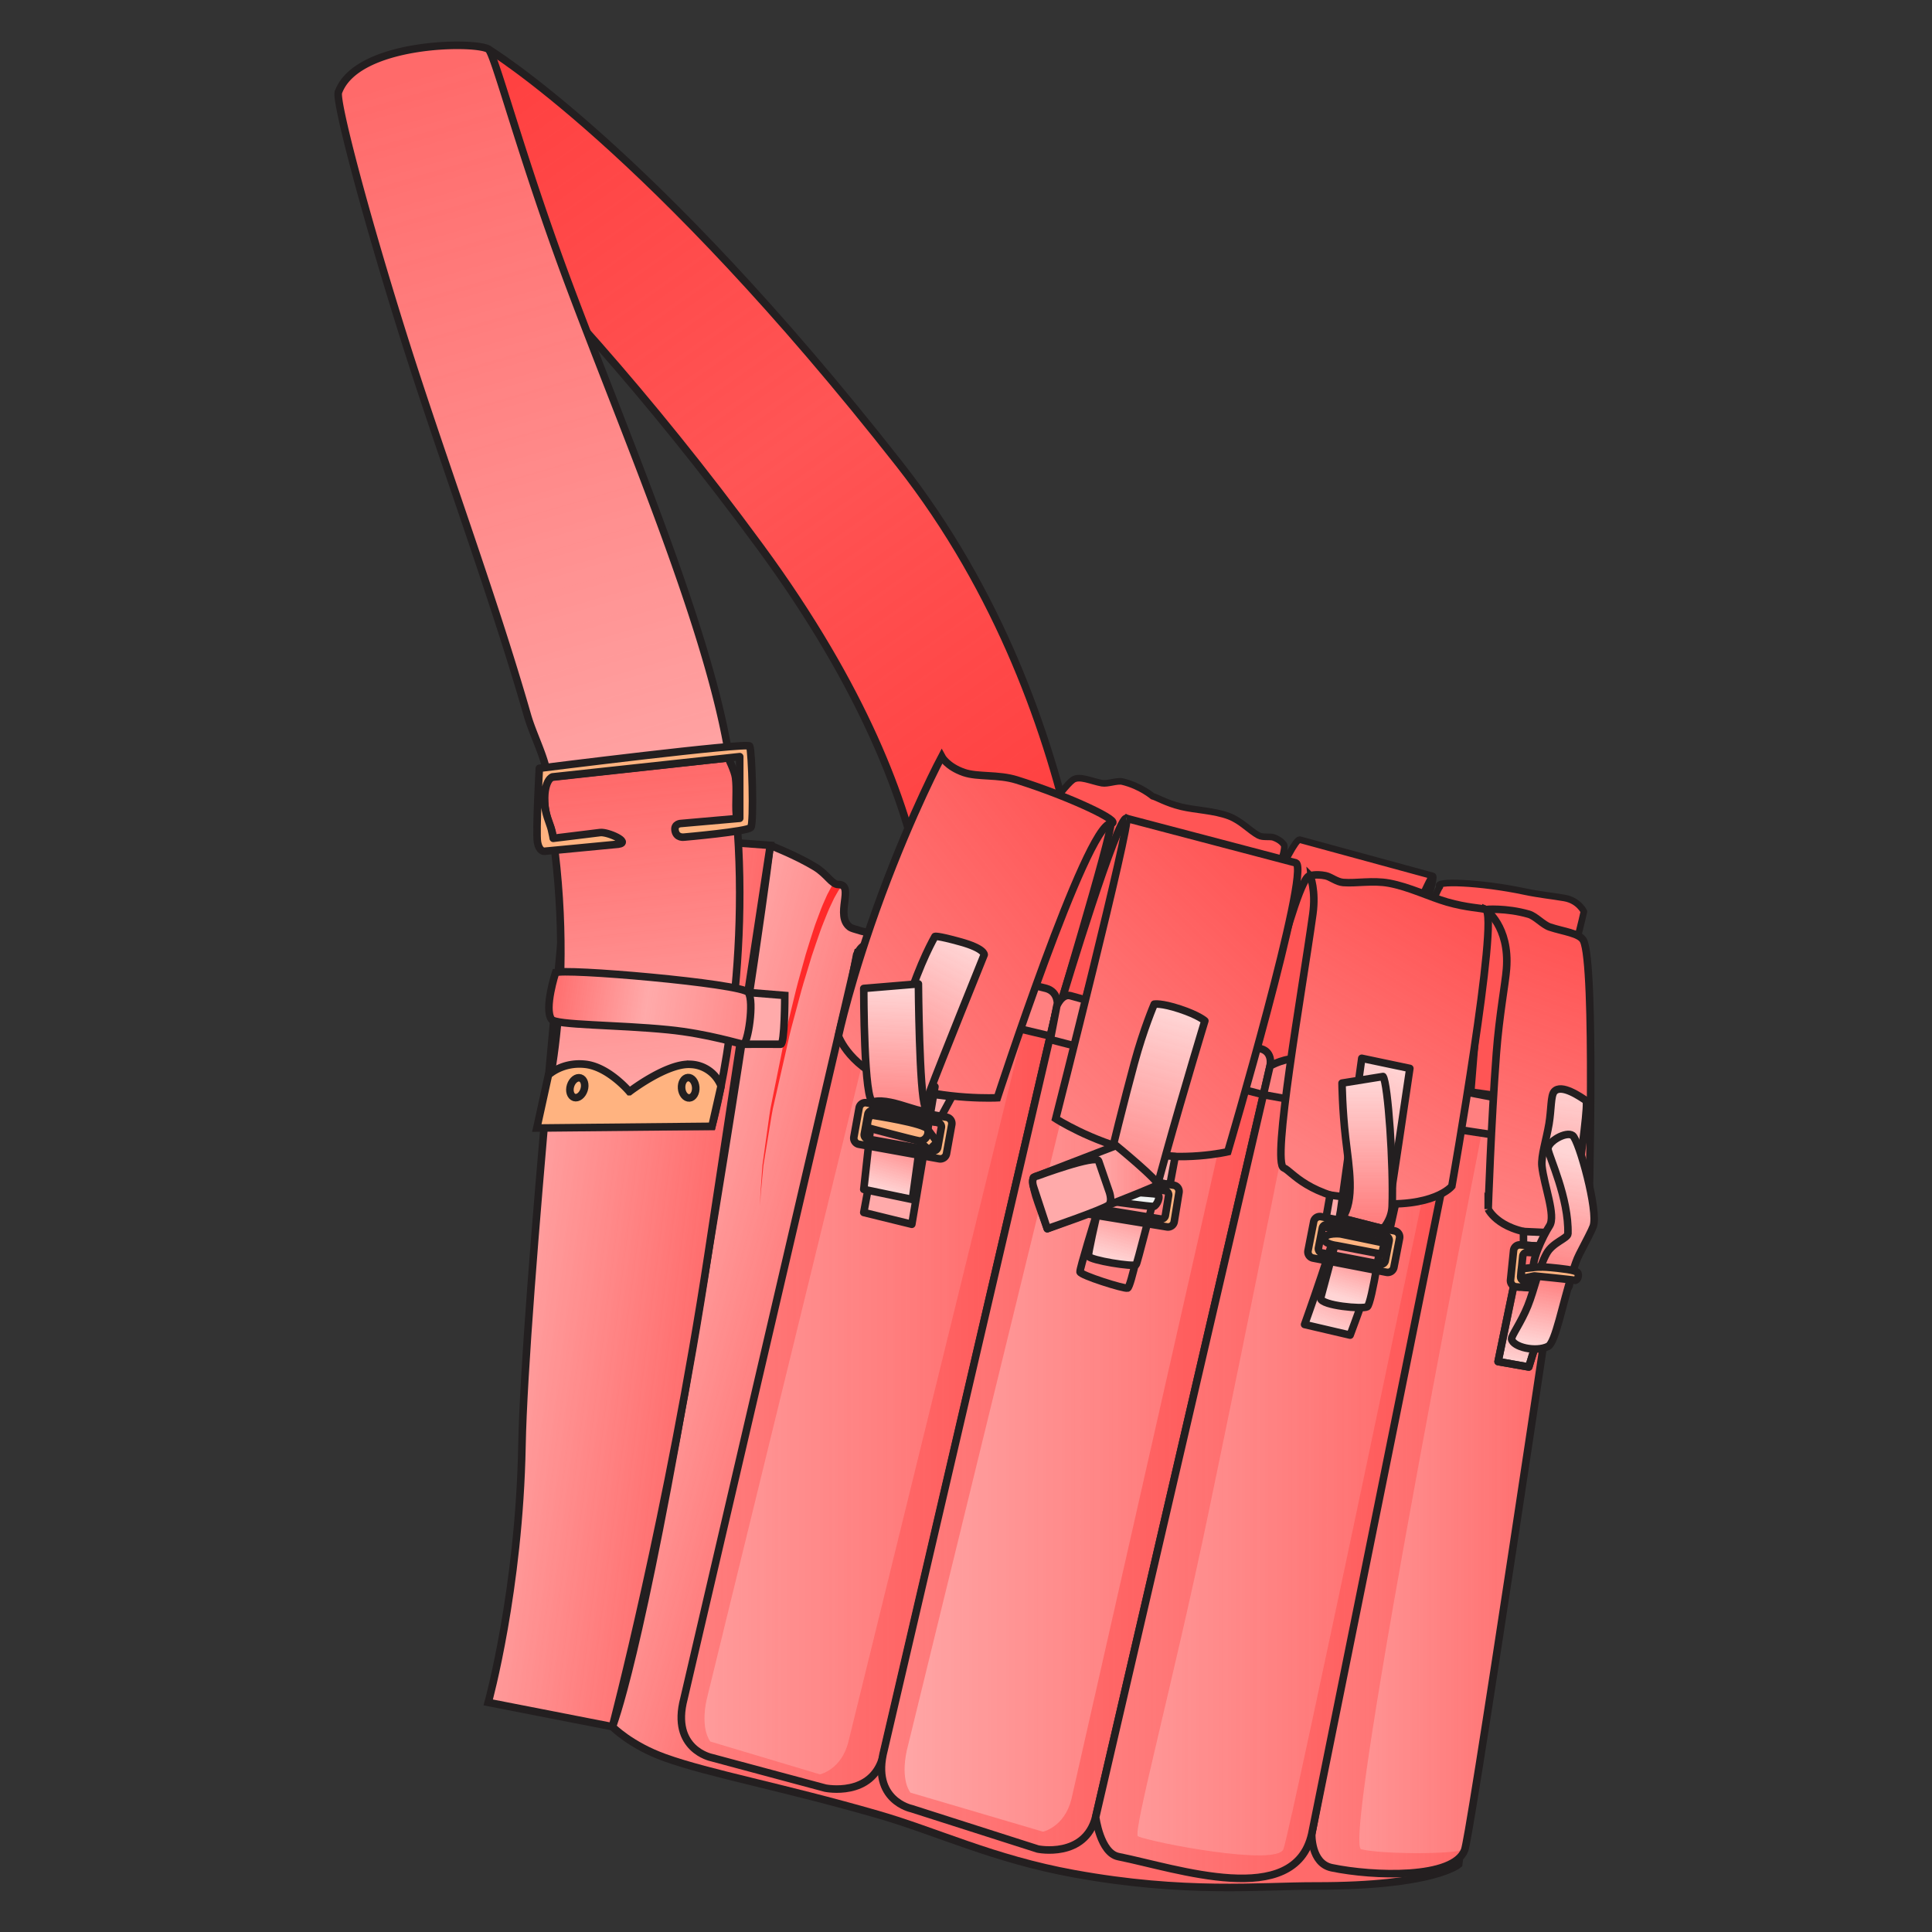 <svg xmlns="http://www.w3.org/2000/svg" xmlns:xlink="http://www.w3.org/1999/xlink" viewBox="0 0 256 256">
    <rect x="0" y="0" width="256" height="256" fill="#333333" stroke="none"/>
    <defs>
        <linearGradient id="innoGrad5">
            <stop offset="0" stop-color="#ff2a2a" stop-opacity="0"/>
            <stop offset=".346" stop-color="#ff2a2a" stop-opacity=".502"/>
            <stop offset="1" stop-color="#ff2a2a" stop-opacity="0"/>
        </linearGradient>
        <linearGradient id="innoGrad4">
            <stop offset="0" stop-color="#ff2a2a" stop-opacity="0"/>
            <stop offset=".255" stop-color="#ff2a2a" stop-opacity=".502"/>
            <stop offset="1" stop-color="#ff2a2a" stop-opacity="0"/>
        </linearGradient>
        <linearGradient id="innoGrad3">
            <stop offset="0" stop-color="#ff2a2a" stop-opacity=".502"/>
            <stop offset=".5" stop-color="#ff2a2a" stop-opacity="0"/>
            <stop offset="1" stop-color="#ff2a2a" stop-opacity=".251"/>
        </linearGradient>
        <linearGradient id="innoGrad2">
            <stop offset="0" stop-color="#ff2a2a" stop-opacity="0"/>
            <stop offset="1" stop-color="#ff2a2a" stop-opacity=".502"/>
        </linearGradient>
        <linearGradient id="innoGrad1">
            <stop offset="0" stop-color="#ff2a2a" stop-opacity=".502"/>
            <stop offset=".5" stop-color="#ff2a2a" stop-opacity="0"/>
            <stop offset="1" stop-color="#ff2a2a" stop-opacity=".502"/>
        </linearGradient>
        <linearGradient id="linearGradient981" x1="47" x2="117.562" y1="12" y2="111.558" gradientUnits="userSpaceOnUse" xlink:href="#innoGrad1"/>
        <linearGradient id="linearGradient1007" x1="61.784" x2="89.049" y1="174.585" y2="181.736" gradientUnits="userSpaceOnUse" xlink:href="#innoGrad2"/>
        <linearGradient id="linearGradient1038" x1="46.416" x2="74.862" y1="163.854" y2="167.43" gradientUnits="userSpaceOnUse" xlink:href="#innoGrad2"/>
        <linearGradient id="linearGradient1061" x1="57.321" x2="28.5" y1="116.489" y2="17.333" gradientUnits="userSpaceOnUse" xlink:href="#innoGrad2"/>
        <linearGradient id="linearGradient1084" x1="63.821" x2="59.058" y1="145.016" y2="101.781" gradientUnits="userSpaceOnUse" xlink:href="#innoGrad2"/>
        <linearGradient id="linearGradient1107" x1="53.776" x2="78.5" y1="131.429" y2="134.89" gradientUnits="userSpaceOnUse" xlink:href="#innoGrad3"/>
        <linearGradient id="linearGradient1140" x1="148.23" x2="182.108" y1="188.879" y2="188.879" gradientUnits="userSpaceOnUse" xlink:href="#innoGrad2"/>
        <linearGradient id="linearGradient1171" x1="70.385" x2="117.851" y1="175.221" y2="175.221" gradientUnits="userSpaceOnUse" xlink:href="#innoGrad2"/>
        <linearGradient id="linearGradient1194" x1="95.102" x2="144.101" y1="182.132" y2="182.132" gradientUnits="userSpaceOnUse" xlink:href="#innoGrad2"/>
        <linearGradient id="linearGradient1217" x1="121.541" x2="166.802" y1="189.475" y2="189.475" gradientUnits="userSpaceOnUse" xlink:href="#innoGrad2"/>
        <linearGradient id="linearGradient1249" x1="90.25" x2="123.875" y1="133.876" y2="107.625" gradientUnits="userSpaceOnUse" xlink:href="#innoGrad2"/>
        <linearGradient id="linearGradient1251" x1="116.919" x2="144.148" y1="141.175" y2="113.224" gradientUnits="userSpaceOnUse" xlink:href="#innoGrad2"/>
        <linearGradient id="linearGradient1253" x1="148.402" x2="166.657" y1="148.578" y2="118.757" gradientUnits="userSpaceOnUse" xlink:href="#innoGrad2"/>
        <linearGradient id="linearGradient1255" x1="170.489" x2="182.361" y1="155.25" y2="122.901" gradientUnits="userSpaceOnUse" xlink:href="#innoGrad2"/>
        <linearGradient id="linearGradient1278" x1="99.375" x2="101.424" y1="154.063" y2="147.406" gradientUnits="userSpaceOnUse" xlink:href="#innoGrad2"/>
        <linearGradient id="linearGradient1301" x1="108.251" x2="98.351" y1="123.834" y2="142.673" gradientUnits="userSpaceOnUse" xlink:href="#innoGrad2"/>
        <linearGradient id="linearGradient1324" x1="97.333" x2="96.57" y1="127.951" y2="143.879" gradientUnits="userSpaceOnUse" xlink:href="#innoGrad2"/>
        <linearGradient id="linearGradient1347" x1="126.833" x2="135.5" y1="162.237" y2="132" gradientUnits="userSpaceOnUse" xlink:href="#innoGrad4"/>
        <linearGradient id="linearGradient1378" x1="113.799" x2="130.143" y1="152.538" y2="152.538" gradientUnits="userSpaceOnUse" xlink:href="#innoGrad2"/>
        <linearGradient id="linearGradient1401" x1="147.813" x2="160.813" y1="169.499" y2="137.875" gradientUnits="userSpaceOnUse" xlink:href="#innoGrad4"/>
        <linearGradient id="linearGradient1432" x1="152.438" x2="152.438" y1="139.688" y2="156.377" gradientUnits="userSpaceOnUse" xlink:href="#innoGrad2"/>
        <linearGradient id="linearGradient1455" x1="155.387" x2="157.343" y1="167.077" y2="160.813" gradientUnits="userSpaceOnUse" xlink:href="#innoGrad2"/>
        <linearGradient id="linearGradient1478" x1="171.709" x2="173.638" y1="174.08" y2="164.752" gradientUnits="userSpaceOnUse" xlink:href="#innoGrad2"/>
        <linearGradient id="linearGradient1501" x1="179.34" x2="176.052" y1="139.001" y2="162.459" gradientUnits="userSpaceOnUse" xlink:href="#innoGrad2"/>
        <linearGradient id="linearGradient1524" x1="173.537" x2="177.876" y1="171.414" y2="147.874" gradientUnits="userSpaceOnUse" xlink:href="#innoGrad5"/>
    </defs>
    <g fill="#f55" stroke="#231f20" stroke-linejoin="round" stroke-miterlimit="10" stroke-width=".818">
        <path d="M164.517 115.459c-1.02-.833 5.152-.556 10.423.566 1.852.394 3.569.559 4.978.808 1.741.306 2.388 1.67 2.388 1.67s-1.336 6.235-4.687 16.445c-3.352 10.212-6.392 16.76-6.392 16.76s-3.216 2.803-8.114 1.8c-4.899-1.003-8.667-3.958-8.667-3.958s1.368-3.753 3.104-8.771l-3.052-.395c0 .002 9.29-24.211 10.019-24.925z" transform="matrix(1.073 0 0 1.073 14.26 -6.37)"/>
        <path d="M156.352 135.579l7.27-21.482c.991-.007-7.27 21.482-7.27 21.482zM119.209 102.238c.809-.552 2.232.167 3.589.418.689.126 1.859-.36 2.535-.198 2.253.544 3.724 1.82 3.724 1.82.414.057 1.585.818 3.541 1.292 1.684.405 4.047.47 5.877 1.161 1.504.567 2.536 1.775 3.657 2.377.543.29 1.399.086 1.849.244.92.323 1.222.828 1.222.828.428.157-.403 2.755-1.708 6.171 1.789-3.951 3.226-6.736 3.712-6.728l16.414 4.473c-.492-.134-15.219 34.482-15.219 34.482s-4.251.442-8.61-.898c-4.358-1.342-7.222-4.892-7.222-4.892s1.503-3.85 3.551-8.926c-.002 0-.006.012-.006.012l-3.486-1.314c-2.729 5.086-4.998 8.985-5.589 8.901-.838-.12-3.919 1.736-9.279-1.056-5.361-2.787-5.207-6.04-5.207-6.04s3.833-7.729 7.816-15.354l-4.256 7.22-1.922-1.146c-3.234 5.233-6.088 9.69-6.088 9.69s-2.614 1.919-6.408-.618c-2.72-1.815-1.838-4.263-1.838-4.263s16.76-25.89 19.351-27.656z" transform="matrix(1.073 0 0 1.073 14.26 -6.37)"/>
    </g>
    <g stroke-width=".932">
        <path fill="#f55" d="M44.833 12.221l19.846-5.72s21.412 12.871 54.463 54.97c26.685 33.99 26.098 75.757 26.098 75.757l-22.598-4.54s5.656-22.669-21.9-60.222C70.635 31.439 44.832 12.22 44.832 12.22z"/>
        <path fill="url(#linearGradient981)" stroke="#231f20" stroke-linejoin="round" stroke-miterlimit="10" d="M28.5 17.333L47 12s19.961 12 50.771 51.25c24.876 31.691 24.329 70.632 24.329 70.632l-21.066-4.233s5.272-21.135-20.416-56.148C52.554 35.25 28.5 17.333 28.5 17.333z" transform="matrix(1.073 0 0 1.073 14.26 -6.37)"/>
    </g>
    <g stroke-width=".932">
        <path fill="#faa" d="M102.045 111.97s3.503 1.368 5.945 2.861c1.624.993 2.191 2.323 3.084 2.323 2.234 0-.566 4.144 1.549 5.667 2.115 1.523 94.02 19.898 94.02 19.898l-13.408 104.217s-3.273 2.889-18.907 2.86c-7.565-.013-17.286 1.069-32.092-1.628-10.7-1.95-18.127-5.585-25.978-7.846-12.642-3.642-22.225-5.382-28.159-7.508-4.578-1.64-6.972-4.113-6.972-4.113s3.62-8.66 11.084-53.002c7.464-44.34 9.834-63.729 9.834-63.729z"/>
        <path fill="#ff2a2a" d="M100.749 159.795l-.002-.495c-.001-.324-.018-.798.038-1.401.041-.603.092-1.334.148-2.174l.096-1.338.205-1.471.46-3.314c.172-1.175.304-2.423.592-3.687l1.607-7.956c.252-1.36.587-2.707.912-4.023.33-1.319.621-2.622.961-3.873l1.002-3.61c.336-1.143.697-2.211 1.008-3.204.311-.994.684-1.88.97-2.68.3-.796.634-1.47.873-2.035.31-.555.498-.988.722-1.287.17-.28.37-.49.37-.49l.726.79s-.043.04-.224.304c-.178.215-.383.65-.675 1.143-.244.54-.579 1.174-.892 1.944-.298.779-.684 1.634-1.015 2.61-.331.975-.715 2.022-1.075 3.147l-1.08 3.554c-.369 1.236-.694 2.536-1.054 3.845-.359 1.315-.722 2.638-1.006 3.986l-1.795 7.897c-.32 1.256-.48 2.495-.68 3.663-.192 1.17-.374 2.275-.54 3.295-.085.51-.165 1-.241 1.465l-.129 1.33-.2 2.168c-.071.6-.066 1.076-.072 1.399l-.01.498z"/>
        <path fill="url(#linearGradient1007)" stroke="#231f20" stroke-miterlimit="10" d="M81.833 110.333s3.266 1.275 5.542 2.667c1.514.926 2.043 2.166 2.875 2.166 2.083 0-.528 3.863 1.444 5.283 1.972 1.42 87.646 18.552 87.646 18.552l-12.499 97.166s-3.051 2.693-17.625 2.667c-7.052-.013-16.114.996-29.917-1.519-9.974-1.817-16.898-5.207-24.216-7.315-11.785-3.395-20.719-5.018-26.25-7-4.268-1.529-6.5-3.834-6.5-3.834s3.375-8.075 10.333-49.416c6.958-41.341 9.167-59.417 9.167-59.417z" transform="matrix(1.073 0 0 1.073 14.26 -6.37)"/>
        <path fill="#faa" d="M64.679 225.487l16.448 3.214s7.454-28.197 12.684-62.588l8.234-54.144-26.282-1.965s-6.258 62.39-6.615 81.517c-.358 19.127-4.47 33.966-4.47 33.966z"/>
        <path fill="url(#linearGradient1038)" stroke="#231f20" stroke-miterlimit="10" d="M47 216.169l15.333 2.997s6.949-26.29 11.824-58.354l7.676-50.48-24.5-1.832s-5.834 58.168-6.167 76.001C50.833 202.334 47 216.169 47 216.169z" transform="matrix(1.073 0 0 1.073 14.26 -6.37)"/>
    </g>
    <g stroke-width=".932" transform="matrix(1.073 0 0 1.073 14.26 -6.37)">
        <path fill="#faa" d="M76.631 99.53a6.406 6.406 0 0 0-.084-1.357C73.701 82.276 63.877 59.52 57 41.166 51.024 25.215 47.774 12.465 47 12c-1.667-1-16.25-.88-18.5 5.333-.359.992 2.908 13.76 8 30 4.571 14.577 11.05 31.966 15.334 46.918.615 2.146 1.875 4.607 2.333 6.667.08.357.146.708.203 1.054z"/>
        <path fill="url(#linearGradient1061)" stroke="#231f20" stroke-miterlimit="10" d="M76.631 99.53a6.406 6.406 0 0 0-.084-1.357C73.701 82.276 63.877 59.52 57 41.166 51.024 25.215 47.774 12.465 47 12c-1.667-1-16.25-.88-18.5 5.333-.359.992 2.908 13.76 8 30 4.571 14.577 11.05 31.966 15.334 46.918.615 2.146 1.875 4.607 2.333 6.667.08.357.146.708.203 1.054z"/>
        <path fill="#faa" d="M54.371 101.972s-.578.487-.412 2.945c.166 2.458.838 2.847 1.037 4.3 2.923 21.253-1.663 35.808-1.663 35.808h21.292s4.86-17.399 3.015-38.453c-.126-1.447.092-3.112-.098-4.601-.107-.835-.911-2.442-.911-2.442z"/>
        <path fill="url(#linearGradient1084)" stroke="#231f20" stroke-miterlimit="10" d="M54.371 101.972s-.578.487-.412 2.945c.166 2.458.838 2.847 1.037 4.3 2.923 21.253-1.663 35.808-1.663 35.808h21.292s4.86-17.399 3.015-38.453c-.126-1.447.092-3.112-.098-4.601-.107-.835-.911-2.442-.911-2.442z"/>
        <path fill="#ffb380" stroke="#231f20" stroke-linejoin="round" stroke-miterlimit="10" d="M70.843 107.625s-.946-.001-.759.917c.187.918 1.104.771 1.104.771s7.834-.688 8.24-1.188c.406-.5.135-9.553-.136-10.053s-25.979 2.741-25.979 2.741-.437 7.896-.229 9.104c.208 1.208.833 1.146.833 1.146l9.146-.875c1.646-.229-1.311-1.563-2.25-1.438l-5.783.71s-.062-.41-.227-1.088c-.195-.806-.821-1.962-.844-3.455-.041-2.75.979-3.042.979-3.042l23.121-2.5v7.614z"/>
        <path fill="#ffb380" stroke="#231f20" stroke-miterlimit="10" d="M64.438 140.75s4.625-3.563 7.563-3.375a4.205 4.205 0 0 1 3.754 2.676l-1.129 4.975-21.626.212 1.438-6.551s1.688-1.639 4.563-1.319c2.875.32 5.437 3.382 5.437 3.382z"/>
        <ellipse cx="58" cy="140.262" fill="none" stroke="#231f20" stroke-miterlimit="10" rx=".875" ry="1.261" transform="rotate(17.465 58.006 140.268)"/>
        <ellipse cx="71.759" cy="140.262" fill="none" stroke="#231f20" stroke-miterlimit="10" rx=".875" ry="1.261" transform="rotate(-4.289 71.783 140.33)"/>
        <path fill="#faa" stroke="#231f20" stroke-miterlimit="10" d="M83.625 128.864s0 6.041-.5 6.026c-.5-.015-4.625 0-4.625 0l.625-6.39z"/>
        <path fill="#faa" d="M55.313 126.063c.636-.626 23.063 1.313 23.813 2.438.75 1.125-.063 6.342-.625 6.39-.245.021-4.347-1.3-9.25-1.789-6.361-.635-13.908-.547-14.438-1.288-.938-1.314.5-5.751.5-5.751z"/>
        <path fill="url(#linearGradient1107)" stroke="#231f20" stroke-miterlimit="10" d="M55.313 126.063c.636-.626 23.063 1.313 23.813 2.438.75 1.125-.063 6.342-.625 6.39-.245.021-4.347-1.3-9.25-1.789-6.361-.635-13.908-.547-14.438-1.288-.938-1.314.5-5.751.5-5.751z"/>
    </g>
    <g fill="#f55" stroke="#231f20" stroke-miterlimit="10" stroke-width=".932">
        <path d="M116.495 133.882s7.645-25.257 7.38-26.257L112 104.375l-10.125 23.843z" transform="matrix(1.073 0 0 1.073 14.26 -6.37)"/>
        <path d="M125.832 107c-1.063-.563-7.832 21.864-7.832 21.864l2.754.55s6.141-21.852 5.078-22.414zM148.499 114.083c-1.75-.333-7.486 24.715-7.486 24.715l7.237 1.332c0 .001 1.999-25.713.249-26.047zM168.097 143.688l2.068-25.437 4.773 2.124-1.875 23.531z" transform="matrix(1.073 0 0 1.073 14.26 -6.37)"/>
    </g>
    <g stroke-width=".932">
        <path fill="#ff8080" d="M192.601 144.327l4.737.667 11.711 2.55s-11.758 79.242-14.499 94.878c-.26 1.487-.44 2.4-.519 2.613-1.45 3.88-12.12 3.492-17.61 2.348-2.78-.578-2.65-4.471-2.65-4.471z"/>
        <path fill="#faa" fill-opacity=".749" d="M197.338 144.994s-19.652 99.355-16.97 100.04c2.682.684 12.613.69 13.663 0l15.018-97.49z"/>
        <path fill="url(#linearGradient1140)" stroke="#231f20" stroke-miterlimit="10" d="M166.25 140.5l4.416.622 10.917 2.378s-10.961 73.88-13.516 88.458c-.243 1.387-.41 2.237-.484 2.436-1.352 3.618-11.299 3.256-16.416 2.19-2.592-.539-2.47-4.169-2.47-4.169z" transform="matrix(1.073 0 0 1.073 14.26 -6.37)"/>
        <path fill="#ff8080" stroke="#231f20" stroke-miterlimit="10" d="M179.25 147.313l.923-4.121-13.923-2.692-.986 4.696z" transform="matrix(1.073 0 0 1.073 14.26 -6.37)"/>
        <path fill="#ff8080" d="M113.597 126.282l26.488 6.844-23.1 99.491c-1.445 5.497-7.654 4.22-7.654 4.22l-15.082-4.047s-5.403-1.095-3.64-7.8z"/>
        <path fill="#faa" fill-opacity=".749" d="M117.913 125.917l-24.27 99.255c-.882 4.014.484 5.592.484 5.592l14.52 4.348s2.842-.607 3.768-4.31l24.635-100.27z"/>
        <path fill="url(#linearGradient1171)" stroke="#231f20" stroke-miterlimit="10" d="M92.602 123.676l24.692 6.381-21.533 92.76c-1.348 5.125-7.136 3.934-7.136 3.934l-14.059-3.773s-5.037-1.021-3.393-7.272z" transform="matrix(1.073 0 0 1.073 14.26 -6.37)"/>
        <path fill="#ff8080" stroke="#231f20" stroke-miterlimit="10" d="M116.405 133.882L91.694 128l.806-4.166s.616-1.515 1.671-1.252L115.917 128c1.521.438 1.377 2.057 1.377 2.057z" transform="matrix(1.073 0 0 1.073 14.26 -6.37)"/>
        <path fill="#ff8080" d="M140.112 133.052l28.135 8.143-23.099 99.491c-1.446 5.497-7.655 4.22-7.655 4.22l-16.73-5.346s-5.402-1.095-3.639-7.8z"/>
        <path fill="#faa" d="M144.427 132.687l-24.27 99.255c-.881 4.014.485 5.592.485 5.592l17.559 5.173s2.842-.607 3.767-4.31l22.644-99.978z"/>
        <path fill="url(#linearGradient1194)" stroke="#231f20" stroke-miterlimit="10" d="M117.319 129.988l26.228 7.592-21.533 92.76c-1.348 5.125-7.136 3.934-7.136 3.934l-15.595-4.984s-5.037-1.021-3.393-7.272z" transform="matrix(1.073 0 0 1.073 14.26 -6.37)"/>
        <path fill="#ff8080" stroke="#231f20" stroke-miterlimit="10" d="M142.725 141.122l-26.313-6.81.806-4.166s.616-1.515 1.671-1.252l23.549 6.559c1.521.438 1.109 2.127 1.109 2.127z" transform="matrix(1.073 0 0 1.073 14.26 -6.37)"/>
        <path fill="#ff8080" stroke="#231f20" stroke-miterlimit="10" d="M166.25 145.375l-19.397-3.192-4.126-1.061.82-3.542s2.009-1.191 3.828-.83c1.819.361 17.543 3.5 18.875 3.75 1.332.25 0 4.875 0 4.875z" transform="matrix(1.073 0 0 1.073 14.26 -6.37)"/>
        <path fill="#ff8080" d="M145.148 240.686s.607 4.744 3.013 5.226c7.735 1.548 23.354 7.012 25.612-3l18.83-93.357-25.235-4.561z"/>
        <path fill="#faa" fill-opacity=".749" d="M172.353 140.305s-6.324 31.806-12.202 60.063c-4.712 22.651-10.133 42.589-9.357 42.947 1.743.805 18.32 4.018 19.26 1.72.938-2.299 21.49-100.914 21.49-100.914z"/>
        <path fill="url(#linearGradient1217)" stroke="#231f20" stroke-miterlimit="10" d="M122.014 230.34s.566 4.423 2.809 4.872c7.21 1.443 21.77 6.538 23.875-2.797l17.553-87.04-23.523-4.253z" transform="matrix(1.073 0 0 1.073 14.26 -6.37)"/>
    </g>
    <g stroke-width=".932">
        <path fill="#ff8080" d="M124.751 100.217s.7 1.325 2.95 2.1c1.818.627 4.53.221 6.973.984 6.96 2.174 14.3 5.64 12.47 5.766-3.263.223-15.018 36.333-15.018 36.333s-6.66.359-13.097-1.698c-6.436-2.056-7.955-6.48-7.955-6.48s1.609-7.642 5.72-18.725c4.113-11.083 7.957-18.28 7.957-18.28zM149.244 108.396c.672.177-9.387 39.775-9.387 39.775s4.56 2.948 10.639 4.38c6.079 1.43 12.157 0 12.157 0s10.994-37.273 9.028-38.256zM173.56 115.993s.8 1.91.356 5.094c-1.455 10.437-5.487 32.993-3.843 33.608 1.06.398 3.163 3.902 11.53 4.648 8.368.745 10.729-2.235 10.729-2.235s6.346-35.93 4.469-36.646c-.522-.198-2.467-.225-5.096-.984-2.258-.65-5.035-2.015-7.687-2.502-2.179-.401-4.314.05-6.079-.089-.852-.067-1.68-.764-2.325-.894-1.313-.266-2.055 0-2.055 0z"/>
        <path fill="#ff8080" d="M197.148 160.147s.379-11.383 1.083-20.647c.385-5.058 1.183-9.184 1.34-11.173.448-5.63-2.77-7.865-2.77-7.865s2.694-.248 5.72.624c.907.262 1.878 1.397 2.771 1.698 1.763.594 3.967.811 4.47 1.788 1.61 3.128.716 36.2.716 36.2s-.895 2.702-5.454 2.68c-6.36-.026-7.876-3.305-7.876-3.305z"/>
        <path fill="url(#linearGradient1249)" stroke="#231f20" stroke-miterlimit="10" d="M103 99.375s.653 1.235 2.75 1.958c1.695.584 4.223.206 6.5.917 6.489 2.027 13.33 5.259 11.625 5.376-3.042.208-14 33.875-14 33.875s-6.209.334-12.209-1.583-7.416-6.042-7.416-6.042 1.5-7.125 5.333-17.458C99.416 106.085 103 99.375 103 99.375z" transform="matrix(1.073 0 0 1.073 14.26 -6.37)"/>
        <path fill="url(#linearGradient1251)" stroke="#231f20" stroke-miterlimit="10" d="M125.832 107c.627.165-8.75 37.084-8.75 37.084s4.25 2.749 9.917 4.083 11.333 0 11.333 0 10.249-34.75 8.416-35.667z" transform="matrix(1.073 0 0 1.073 14.26 -6.37)"/>
        <path fill="url(#linearGradient1253)" stroke="#231f20" stroke-miterlimit="10" d="M148.499 114.083s.747 1.781.333 4.75c-1.357 9.731-5.115 30.76-3.583 31.334.989.371 2.949 3.638 10.749 4.333 7.8.695 10.001-2.083 10.001-2.083s5.916-33.5 4.166-34.167c-.486-.185-2.3-.21-4.75-.917-2.105-.607-4.694-1.879-7.166-2.333-2.031-.374-4.022.047-5.667-.083-.794-.063-1.567-.712-2.167-.834-1.224-.248-1.916.001-1.916 0z" transform="matrix(1.073 0 0 1.073 14.26 -6.37)"/>
        <path fill="url(#linearGradient1255)" stroke="#231f20" stroke-miterlimit="10" d="M170.489 155.25s.353-10.613 1.009-19.25c.359-4.716 1.103-8.563 1.25-10.417.417-5.25-2.583-7.333-2.583-7.333s2.512-.231 5.333.582c.845.244 1.75 1.302 2.583 1.583 1.643.554 3.698.756 4.167 1.667 1.5 2.916.667 33.75.667 33.75s-.834 2.52-5.084 2.5c-5.929-.025-7.342-3.082-7.342-3.082z" transform="matrix(1.073 0 0 1.073 14.26 -6.37)"/>
    </g>
    <g stroke-width=".932">
        <path fill="#faa" stroke="#231f20" stroke-linejoin="round" stroke-miterlimit="10" d="M174.844 158.015v1.677l4.497.315v-1.787zM131.834 148.76l-.647 3.466-4.914-.803.915-3.151zM104.255 141.375l-1.725 3.185-3.625-.655.513-3.155z" transform="matrix(1.073 0 0 1.073 14.26 -6.37)"/>
        <path fill="#faa" stroke="#231f20" stroke-linejoin="round" stroke-miterlimit="10" d="M96.458 139.001l5.709 1.125-2.854 17-5.938-1.458z" transform="matrix(1.073 0 0 1.073 14.26 -6.37)"/>
        <path fill="#ffd5d5" d="M117.444 144.595l-1.743 1.34-1.275 11.598 6.437 1.34 1.698-12.276z"/>
        <path fill="url(#linearGradient1278)" stroke="#231f20" stroke-linejoin="round" stroke-miterlimit="10" d="M100.958 142.617l-4.77-1.867-1.625 1.25-1.188 10.813 6 1.25z" transform="matrix(1.073 0 0 1.073 14.26 -6.37)"/>
        <path fill="#ffd5d5" d="M123.858 124.038s.179-.18 3.397.715 3.13 1.698 3.13 1.698-5.945 14.726-7.063 17.742c-1.117 3.016-1.185 4.76-1.185 4.76l-5.878-1.61s2.258-8.915 3.933-14.412c1.676-5.497 3.666-8.893 3.666-8.893z"/>
        <path fill="url(#linearGradient1301)" stroke="#231f20" stroke-linejoin="round" stroke-miterlimit="10" d="M102.167 121.584s.167-.167 3.167.667c3 .834 2.917 1.583 2.917 1.583s-5.541 13.729-6.583 16.541c-1.042 2.812-1.105 4.438-1.105 4.438l-5.479-1.5s2.104-8.313 3.666-13.438c1.562-5.125 3.417-8.291 3.417-8.291z" transform="matrix(1.073 0 0 1.073 14.26 -6.37)"/>
        <path fill="#ffd5d5" d="M114.426 130.92l7.241-.604s.112 14.53.894 16.281c.782 1.752-4.288-1.334-6.861-.661-1.283.335-1.274-15.016-1.274-15.016z"/>
        <path fill="url(#linearGradient1324)" stroke="#231f20" stroke-linejoin="round" stroke-miterlimit="10" d="M93.375 128l6.75-.563s.104 13.547.833 15.18c.729 1.633-3.997-1.244-6.396-.617-1.196.313-1.187-14-1.187-14z" transform="matrix(1.073 0 0 1.073 14.26 -6.37)"/>
        <path fill="#ffb380" stroke="#231f20" stroke-miterlimit="10" d="M103.594 148.407a.78.78 0 0 1-.905.628l-9.904-1.789a.78.78 0 0 1-.628-.906l.649-3.595a.779.779 0 0 1 .905-.627l9.904 1.788a.779.779 0 0 1 .628.906zm-.637-3.231a.53.53 0 0 0-.427-.616l-8.032-1.45a.527.527 0 0 0-.614.427l-.441 2.44a.527.527 0 0 0 .427.614l8.031 1.451a.528.528 0 0 0 .615-.427z" transform="matrix(1.073 0 0 1.073 14.26 -6.37)"/>
        <path fill="#ffb380" stroke="#231f20" stroke-miterlimit="10" d="M102.438 146.969l-1.16-1.55-1.122 1.394 1.292 1.147z" transform="matrix(1.073 0 0 1.073 14.26 -6.37)"/>
        <path fill="#ffb380" stroke="#231f20" stroke-miterlimit="10" d="M94.031 145.25s-.313-.063-.156-.844c.157-.781.506-.756.506-.756s6.678 1.005 6.897 1.769c.211.738-.403 1.519-1.122 1.394-.719-.125-6.125-1.563-6.125-1.563z" transform="matrix(1.073 0 0 1.073 14.26 -6.37)"/>
        <path fill="#ff8080" stroke="#231f20" stroke-linejoin="round" stroke-miterlimit="10" d="M120.083 163.002c.042.417 5.458 2.125 5.875 2 .417-.125 1.833-7 1.833-7l-5.82-1.625s-1.929 6.208-1.888 6.625z" transform="matrix(1.073 0 0 1.073 14.26 -6.37)"/>
        <path fill="#ffd5d5" d="M152.91 132.998s.894-.179 3.398.648c2.503.827 3.307 1.564 3.307 1.564s-2.758 9.06-5.14 17.61c-2.08 7.465-3.812 14.554-3.978 14.701-.358.314-6.034-.582-6.303-1.14-.183-.38 3.44-15.84 6.08-25.585 1.22-4.508 2.636-7.798 2.636-7.798z"/>
        <path fill="url(#linearGradient1347)" stroke="#231f20" stroke-linejoin="round" stroke-miterlimit="10" d="M129.25 129.938s.833-.167 3.167.604c2.334.771 3.083 1.458 3.083 1.458s-2.571 8.448-4.791 16.418c-1.939 6.961-3.554 13.57-3.709 13.707-.333.293-5.625-.543-5.875-1.063-.171-.355 3.207-14.768 5.667-23.854 1.138-4.203 2.458-7.27 2.458-7.27z" transform="matrix(1.073 0 0 1.073 14.26 -6.37)"/>
        <path fill="#ffb380" stroke="#231f20" stroke-miterlimit="10" d="M131.715 156.804a.78.78 0 0 1-.896.643l-9.932-1.624a.78.78 0 0 1-.643-.896l.589-3.605a.779.779 0 0 1 .895-.642l9.934 1.623a.78.78 0 0 1 .642.896zm-.692-3.221a.53.53 0 0 0-.438-.609l-8.055-1.315a.525.525 0 0 0-.607.437l-.401 2.447a.526.526 0 0 0 .437.607l8.055 1.316a.526.526 0 0 0 .607-.437z" transform="matrix(1.073 0 0 1.073 14.26 -6.37)"/>
        <path fill="#f1f2f2" stroke="#231f20" stroke-miterlimit="10" d="M124.248 152.982l-.31 1.313s4.854.667 5.229.625c.375-.042 1.042-1.414.375-1.52-.667-.106-5.294-.418-5.294-.418z" transform="matrix(1.073 0 0 1.073 14.26 -6.37)"/>
        <path fill="#ffd5d5" d="M136.908 155.949s-.386.547.626 3.397c1.011 2.85 1.207 3.397 1.207 3.397s14.25-5.43 14.611-5.821c.362-.392-5.493-5.188-5.493-5.188z"/>
        <path fill="url(#linearGradient1378)" stroke="#231f20" stroke-linejoin="round" stroke-miterlimit="10" d="M114.333 151.336s-.36.51.583 3.167l1.125 3.167s13.284-5.062 13.621-5.427c.337-.365-5.121-4.837-5.121-4.837z" transform="matrix(1.073 0 0 1.073 14.26 -6.37)"/>
        <path fill="#faa" stroke="#231f20" stroke-linejoin="round" stroke-miterlimit="10" d="M122.375 149.295l1.25 3.625s.542 1.312 0 1.822-7.583 2.928-7.583 2.928l-1.688-5.132c-.437-1.327.418-1.371.418-1.371s7.311-2.721 7.603-1.872zM150.957 153.514l-.69 3.943 7.857 1.295.918-4.148z" transform="matrix(1.073 0 0 1.073 14.26 -6.37)"/>
        <path fill="#ffd5d5" d="M180.399 140.17l6.37 1.341s-2.616 17.74-3.185 21.003c-.57 3.264-4.727 14.324-4.727 14.324l-6.034-1.408s4.364-12.171 4.761-15.016c.397-2.844 2.815-20.244 2.815-20.244z"/>
        <path fill="url(#linearGradient1401)" stroke="#231f20" stroke-linejoin="round" stroke-miterlimit="10" d="M154.875 136.625l5.938 1.25s-2.438 16.539-2.969 19.582c-.531 3.043-4.406 13.355-4.406 13.355l-5.625-1.313s4.068-11.348 4.438-14c.37-2.652 2.624-18.874 2.624-18.874z" transform="matrix(1.073 0 0 1.073 14.26 -6.37)"/>
        <path fill="#ffd5d5" d="M177.785 143.456s.038 3.515.47 7.24c.463 4 1.266 8.301-.47 10.66l5.43 1.387s1.141-1.17 1.208-2.948c.203-5.387-.552-16.354-1.207-17.211z"/>
        <path fill="url(#linearGradient1432)" stroke="#231f20" stroke-linejoin="round" stroke-miterlimit="10" d="M152.438 139.688s.036 3.277.438 6.75c.432 3.729 1.181 7.74-.438 9.939l5.063 1.293s1.063-1.091 1.125-2.748c.19-5.023-.514-15.248-1.125-16.047z" transform="matrix(1.073 0 0 1.073 14.26 -6.37)"/>
        <path fill="#ffd5d5" d="M174.94 171.969c.162.981 5.56 1.451 6.18 1.115.62-.335 2.095-10.342 2.095-10.342l-5.431-1.387z"/>
        <path fill="url(#linearGradient1455)" stroke="#231f20" stroke-linejoin="round" stroke-miterlimit="10" d="M149.786 166.272c.151.915 5.183 1.353 5.761 1.04.578-.313 1.953-9.643 1.953-9.643l-5.063-1.293z" transform="matrix(1.073 0 0 1.073 14.26 -6.37)"/>
        <path fill="#ffb380" stroke="#231f20" stroke-miterlimit="10" d="M158.844 162.438a.78.78 0 0 1-.915.615l-9.074-1.757a.78.78 0 0 1-.615-.915l.698-3.586a.779.779 0 0 1 .913-.614l9.077 1.756a.78.78 0 0 1 .614.915zm-.593-3.241a.53.53 0 0 0-.419-.623l-7.207-1.391a.526.526 0 0 0-.62.418l-.475 2.434a.528.528 0 0 0 .419.621l7.207 1.392a.527.527 0 0 0 .62-.418z" transform="matrix(1.073 0 0 1.073 14.26 -6.37)"/>
        <path fill="#ffb380" stroke="#231f20" stroke-linejoin="round" stroke-miterlimit="10" d="M157.656 159.438l-.313 1.375-5.563-1.063s-1.688-.188-1.5-.906c.188-.718 1.969-.531 1.969-.531z" transform="matrix(1.073 0 0 1.073 14.26 -6.37)"/>
        <path fill="#ffd5d5" stroke="#231f20" stroke-linejoin="round" stroke-miterlimit="10" d="M173.638 164.752l-1.929 9.328 3.792.667 2.973-9.579z" transform="matrix(1.073 0 0 1.073 14.26 -6.37)"/>
        <path fill="url(#linearGradient1478)" stroke="#231f20" stroke-linejoin="round" stroke-miterlimit="10" d="M173.638 164.752l-1.929 9.328 3.792.667 2.973-9.579z" transform="matrix(1.073 0 0 1.073 14.26 -6.37)"/>
        <path fill="#ffb380" stroke="#231f20" stroke-miterlimit="10" d="M180.523 164.558a.78.78 0 0 1-.856.694l-5.726-.401a.78.78 0 0 1-.694-.856l.375-3.634a.778.778 0 0 1 .854-.693l5.729.4a.78.78 0 0 1 .693.856zm-.879-3.174a.533.533 0 0 0-.474-.584l-3.832-.203a.527.527 0 0 0-.581.472l-.255 2.466a.53.53 0 0 0 .473.582l3.833.204a.526.526 0 0 0 .58-.472z" transform="matrix(1.073 0 0 1.073 14.26 -6.37)"/>
        <path fill="#ffd5d5" d="M210.1 145.76c-.636-.407-3.284-2.302-4.223-1.162-.45.548-.353 2.337-.67 4.245-.344 2.065-1.08 4.282-.94 5.607.268 2.547 1.877 6.57 1.006 7.91-.87 1.34-2.682 5.105-2.011 6.172.67 1.068 3.688 1.336 3.688 1.336s3.785-23.702 3.15-24.108z"/>
        <path fill="url(#linearGradient1501)" stroke="#231f20" stroke-linejoin="round" stroke-miterlimit="10" d="M182.563 141.836c-.593-.379-3.062-2.146-3.937-1.083-.42.511-.329 2.179-.625 3.958-.32 1.925-1.006 3.992-.876 5.227.25 2.375 1.75 6.125.938 7.375s-2.5 4.76-1.875 5.755c.625.995 3.438 1.245 3.438 1.245s3.529-22.098 2.937-22.477z" transform="matrix(1.073 0 0 1.073 14.26 -6.37)"/>
        <path fill="#ffd5d5" d="M205.073 152.236c-.135-.984 2.412-2.46 3.262-1.833.85.626 3.442 10.056 2.727 12.022-.209.572-.917 1.91-1.834 3.688-.38.738-.635 1.552-.91 2.418-1.341 4.226-2.272 9.33-3.245 9.804-1.655.804-4.649.089-4.828-.984-.065-.39 1.248-2.154 2.145-4.377.904-2.243 1.397-4.954 2.5-6.958.805-1.466 2.801-1.995 2.82-2.608.133-4.693-2.503-10.189-2.637-11.172z"/>
        <path fill="url(#linearGradient1524)" stroke="#231f20" stroke-linejoin="round" stroke-miterlimit="10" d="M177.876 147.874c-.125-.917 2.249-2.293 3.041-1.709.792.584 3.209 9.376 2.542 11.209-.194.533-.854 1.78-1.709 3.438-.355.688-.592 1.447-.848 2.255-1.251 3.94-2.119 8.698-3.026 9.14-1.542.75-4.333.083-4.5-.917-.061-.364 1.163-2.008 1.999-4.081.843-2.091 1.303-4.619 2.33-6.487.751-1.367 2.612-1.86 2.629-2.432.125-4.375-2.333-9.499-2.458-10.416z" transform="matrix(1.073 0 0 1.073 14.26 -6.37)"/>
        <path fill="#ffb380" stroke="#231f20" stroke-linejoin="round" stroke-miterlimit="10" d="M176.052 162.459s.764-.132 2.115 0c1.351.132 3.041.3 3.333.608.292.308.001 1.059-.333.976-.334-.083-4.979-.542-4.979-.542l-1.615.337.024-1.219z" transform="matrix(1.073 0 0 1.073 14.26 -6.37)"/>
    </g>
</svg>
